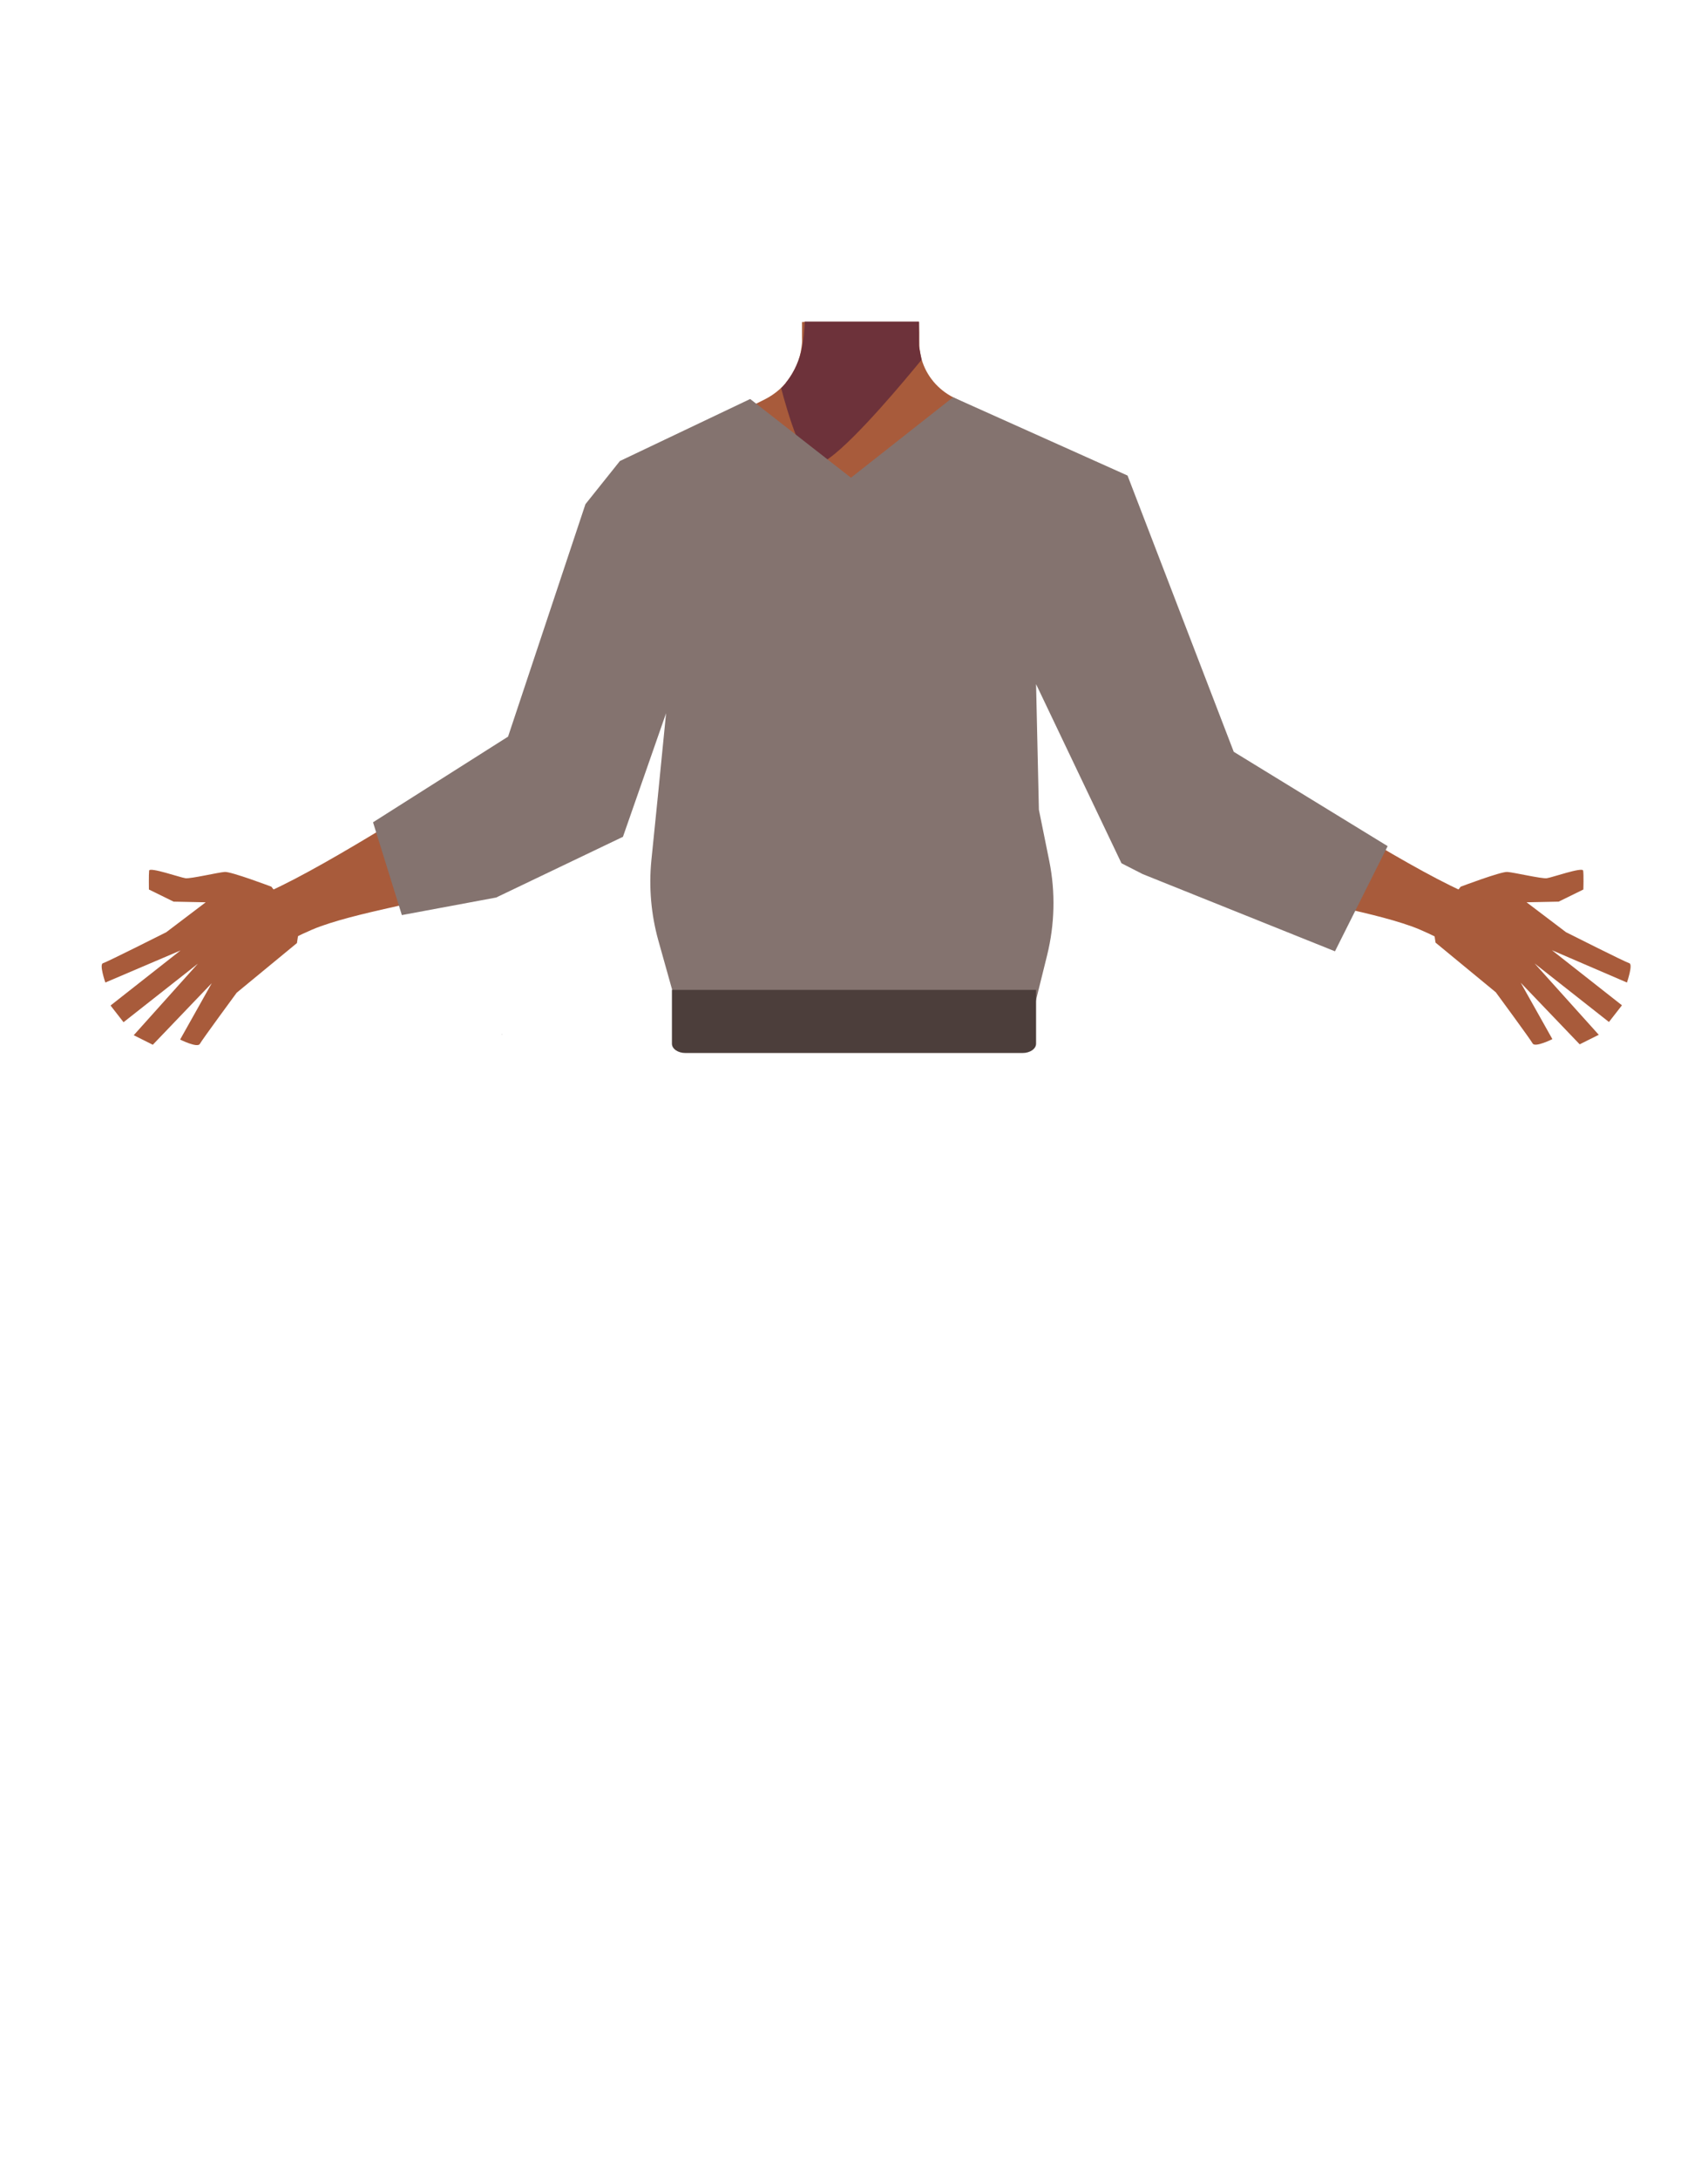 <?xml version="1.0" encoding="utf-8"?>
<!-- Generator: Adobe Illustrator 26.0.1, SVG Export Plug-In . SVG Version: 6.00 Build 0)  -->
<svg version="1.1" id="Calque_1" xmlns="http://www.w3.org/2000/svg" xmlns:xlink="http://www.w3.org/1999/xlink" x="0px" y="0px"
	 viewBox="0 0 788 1005" style="enable-background:new 0 0 788 1005;" xml:space="preserve">
<style type="text/css">
	.st0{fill:#A85B3B;}
	.st1{fill:#6D323A;}
	.st2{fill:none;stroke:#000000;stroke-width:3;stroke-miterlimit:10;}
	.st3{fill:#473415;}
	.st4{fill:none;stroke:#4F3742;stroke-miterlimit:10;}
	.st5{fill:#84736F;}
	.st6{fill:#4C3E3B;}
</style>
<g id="Calque_7">
	<path class="st0" d="M125.2,408.9c0,0-18.5-7-21.5-6.8S88,405.3,85.6,405s-16.6-5.3-16.8-3.5s-0.1,8.7-0.1,8.7l11.4,5.6l14.8,0.3
		l-18.2,13.8c0,0-27.4,13.8-29.2,14.3s1.1,8.9,1.1,8.9l34.7-14.8l-32.3,25.4l6,7.7l34.3-27l-29.6,33l8.8,4.4l27.2-28.4l-14.6,26
		c0,0,8,4,9.1,2s17-23.6,17-23.6l27.8-22.9l1.4-9.2L125.2,408.9z"/>
	<polygon points="231.5,477.2 231.6,477.2 231.5,477.1 	"/>
	<polygon points="231.6,477.2 231.7,477.2 231.7,477.1 	"/>
	<polygon points="231.5,477.2 231.6,477.2 231.5,477.1 	"/>
	<polygon points="231.6,477.2 231.7,477.2 231.7,477.1 	"/>
	<path class="st0" d="M517.1,241.5c-0.6,38.4-26.2,33.2-36.9,42.3c-12.6,10.8-8.3,50-17.2,64c-2.5,3.8-11.4,10.1-15.8,9.1
		c-12.5-2.9-24-30.7-34.8-37.7c-6.3-4.1-23.6-3.6-30.2,0c-11.3,6.2-22.3,34.9-34.8,37.7c-4.4,1-13.4-5.2-15.8-9.1
		c-8.9-14-4.6-53.2-17.2-64c-10.6-9.1-36.2-3.9-36.9-42.3c-0.4-26.6,35-37.3,35-37.3l40.1-19.9c2.6-1.3,5-2.9,7.1-4.8
		c0.8-0.7,1.6-1.5,2.3-2.3l0.6-0.7l0-0.1c3.9-4.7,6.5-10.4,7.2-16.4c0.2-1.4,0.3-2.8,0.2-4.2v-2.8v-4.5H424l0.1,5v1.5v3.2
		c0,0.3,0,0.7,0,1l0,0c0,0.6,0.1,1.3,0.2,1.9c0.2,1.5,0.5,3.1,0.9,4.6c2.2,7.7,7.6,14,14.7,17.6l40.5,20.1c1,0.5,2.1,1,3.2,1.3
		C490.2,207,517.5,218.1,517.1,241.5z"/>
	<path class="st0" d="M424.7,196.7l-27.5,32.5l-14.8-17.7L370,196.7l0.7-41.6v-2.2l0.1-4.5h53v0.2l0.1,4.7l0,0v1.6l0.1,4.2l0,0v1.3
		l0.1,6.8L424.7,196.7z"/>
	<path class="st1" d="M425.2,165.9l-1,1.2c-5.2,6.3-28.8,35-41.8,44.3c-3.2,2.3-5.7,3.4-7.2,2.7c-6.8-3.3-14.8-35.1-14.8-35.1
		l0.1-0.1c0.6-0.6,1.2-1.2,1.7-1.9c0.3-0.4,0.7-0.8,1-1.3l0.1-0.1c3.3-4.5,5.6-9.7,6.7-15.2c0-0.2,0.1-0.4,0.1-0.6
		c0.3-1.4,0.5-3,0.7-4.8c0.1-0.7,0.1-1.4,0.2-2.2c0.1-1.4,0.2-2.9,0.3-4.5h52.7v0.2v4.3v6.7l0.1,0.8l0.1,0.7l0.9,4.6L425.2,165.9z"
		/>
	<path class="st2" d="M467,404c-0.9-4-5.7-25.3-5.6-33.8c0.1-9.2,4-27.7,1.8-36.7c-9.8-39.6-123.5-39.6-133.3,0
		c-2.2,9,1.8,27.5,1.8,36.7c0,8.5-4.7,29.8-5.6,33.8c-11,50.3,70.3,71,70.3,71S478,454.3,467,404z"/>
	<path class="st0" d="M282.3,349.4c-9.7-15-32.4-8.3-40.5-5.5s-23.1,12.1-30.5,16.7c-18.9,11.6-75.5,47.9-96.4,54.1
		c-14.6,4.4,7.5,25,7.5,25s15.5-9,25.7-12.6c21.4-7.6,52.1-11.5,87.9-22.8c9.4-3,27.2-12.2,34.9-18.3
		C292.3,369.2,285.1,353.8,282.3,349.4z"/>
	<path class="st2" d="M338.7,238c2.8,27.5-14.9,54.4-14.9,54.4s-28.3,55.5-37.4,74.1c-4.3,8.8-13,27.2-35.2,17.1l0,0
		c-18.3-8.4-13.3-27.4-10-36.2c6.7-17.9,24-52.8,27.5-71.3c2.6-13.8,1.2-36.2,18.1-53.3c0,0,12.3-15.6,31.4-9.4l0.8,0.2
		C329.8,217.1,337.5,226.7,338.7,238z"/>
	<path class="st0" d="M673.9,408.9c0,0,18.5-7,21.5-6.8s15.8,3.2,18.2,2.9s16.5-5.3,16.8-3.5s0.1,8.7,0.1,8.7l-11.4,5.6l-14.8,0.3
		l18.2,13.8c0,0,27.4,13.8,29.2,14.3s-1.1,8.9-1.1,8.9L716,438.2l32.3,25.4l-6,7.7l-34.3-27l29.6,32.9l-8.8,4.4l-27.2-28.4l14.6,26
		c0,0-8,4-9.1,2s-17-23.6-17-23.6l-27.8-22.9l-1.4-9.2L673.9,408.9z"/>
	<path class="st0" d="M516.8,349.4c9.7-15,32.4-8.3,40.5-5.5s23.1,12.1,30.5,16.7c19,11.6,75.5,47.9,96.4,54.1
		c14.6,4.4-7.5,25-7.5,25s-15.5-9-25.7-12.6c-21.4-7.6-52.1-11.5-87.9-22.8c-9.4-3-27.2-12.2-34.9-18.3
		C506.8,369.2,513.9,353.8,516.8,349.4z"/>
	<path class="st2" d="M458.8,238c-2.8,27.5,14.9,54.4,14.9,54.4s28.3,55.5,37.5,74.1c4.3,8.8,13,27.2,35.2,17.1l0,0
		c18.3-8.4,13.3-27.4,10-36.2c-6.7-17.9-24-52.8-27.5-71.3c-2.6-13.8-1.2-36.2-18.1-53.3c0,0-12.3-15.6-31.4-9.4l-0.8,0.2
		C467.7,217.1,459.9,226.7,458.8,238z"/>
	<polygon class="st3" points="319.5,456.5 318.6,427.3 473.6,427.3 472.9,454.5 	"/>
	<path class="st4" d="M393.5,474.4l-3.4-18.9h14.5l-1,21.6h0C399.9,479.4,394.1,477.8,393.5,474.4z"/>
	<path class="st5" d="M172.1,379.2l13.3,42.8l43.5-8.1l58.5-28l19.9-57l-3.8,38.4l-3,29.6c-1.2,12.3-0.1,24.8,3.2,36.7l8.3,29.6
		l165.2,1.1l5.9-23.8c3.5-14.2,3.9-29,1-43.4l-4.8-23.7l-1.3-57.9l39.4,82.6l9.8,5l88.7,35.6l24.3-48.5l-71-43.5l-49-127.4
		l-80.5-36.1l-47.1,37.1L346.1,184L286,212.6l-15.9,19.9l-35.7,107.2L172.1,379.2z"/>
	<path class="st6" d="M310,456.5h168v24.8c0,2.4-2.8,4.3-6.2,4.3H316.2c-3.4,0-6.2-1.9-6.2-4.3V456.5z"/>
</g>
</svg>
